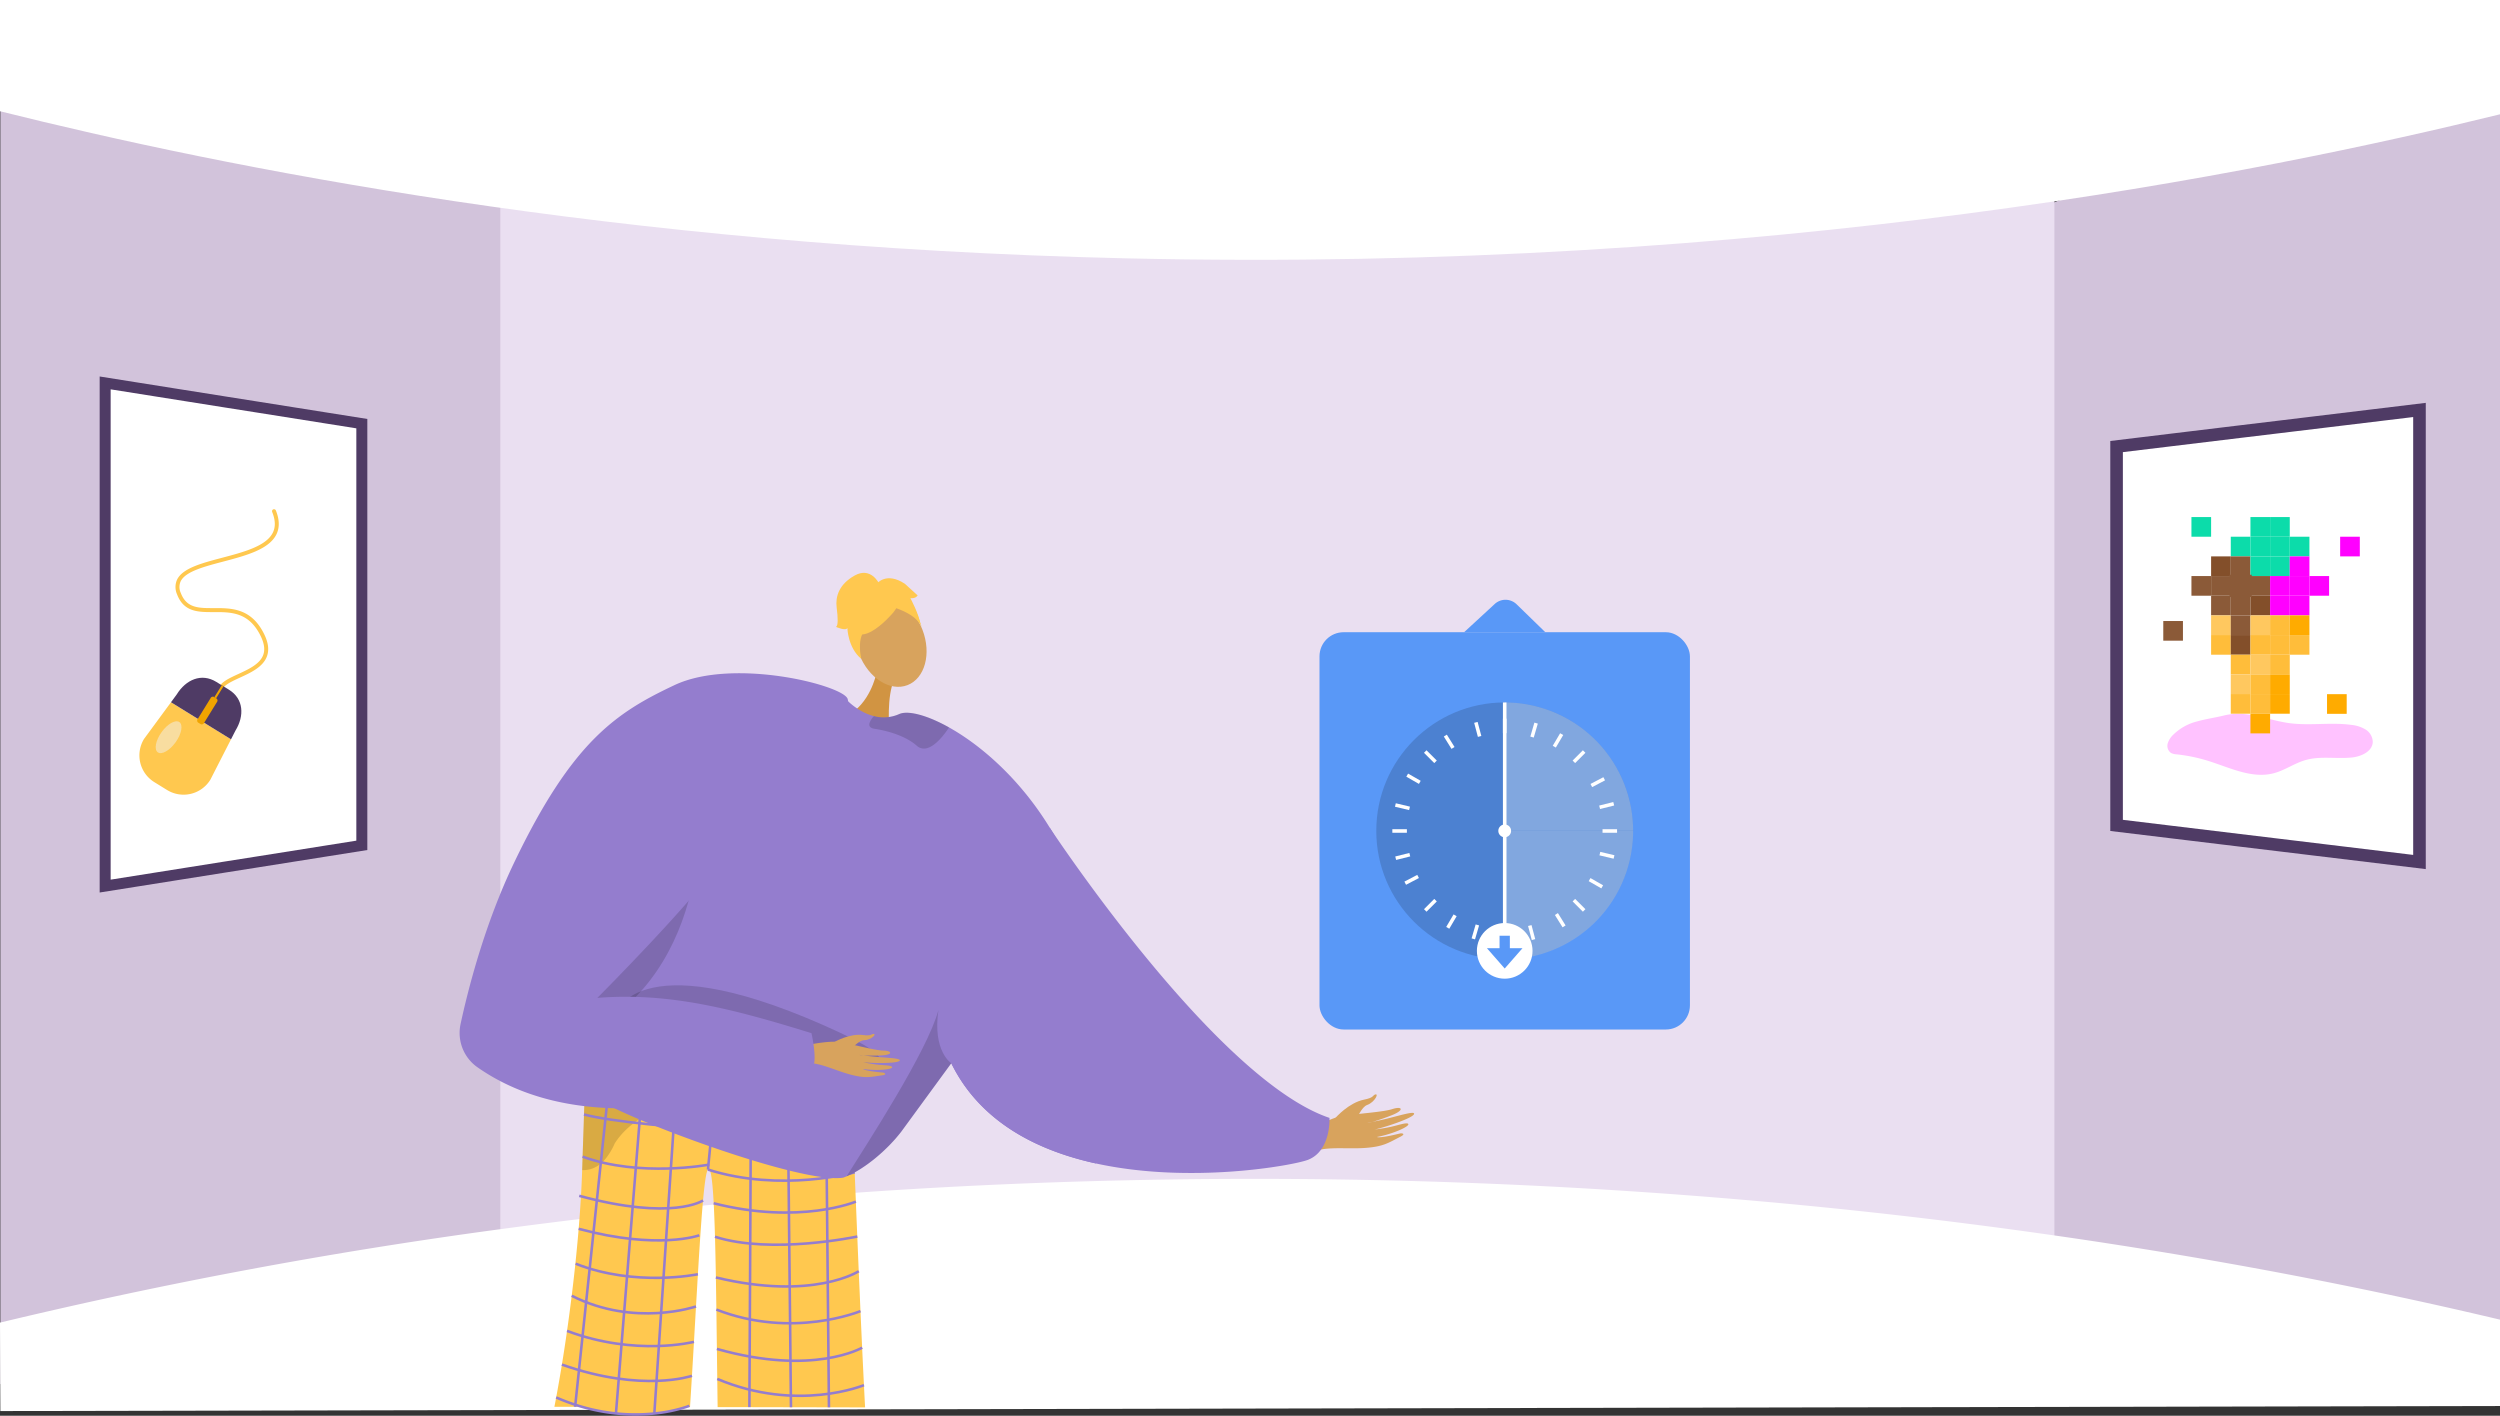 <svg xmlns="http://www.w3.org/2000/svg" width="1366" height="773.567" viewBox="0 0 1366 773.567"><rect x="0" y="0" width="1366" height="773.567" fill="#333333" stroke="none"/><g transform="translate(0 5)"><g transform="translate(-4377.543 2847.985)"><path d="M5743.543-2843.448v758.463l-242.228-67.586-32.991-6.263,1.636-558.092,30.118-25.561Z" fill="#d2c3db"/><path d="M4693.84-2727.513l-16.051,556.371-300.044,74.4V-2846.8l298.844,93.571Z" fill="#d2c3db"/><path d="M5075.521-2763.913H4650.913v617.384h849.165v-617.384Z" fill="#eadff1"/><path d="M4377.543-2792.205c121.657,30.38,335.7,73.889,615,80.373,352.971,8.194,622.428-47.1,751-78.7v-62.455h-1366Z" fill="#fff"/><path d="M5743.543-2131.925v47.19l-202.109.41-11.321.02-3.8.01-18.8.04-20.92.04-17.04.03-2.22.01-15.089.03-17.361.03-22.72.05-20.74.04-19.75.04-993.929,2-.2-48.32c.07-.02.13-.03.2-.05a2722.621,2722.621,0,0,1,273.169-51q13.425-1.815,27.28-3.56a3058.57,3058.57,0,0,1,314.35-23.14,3116.407,3116.407,0,0,1,384.04,15q8,.81,15.871,1.66,10.513,1.11,20.819,2.29,10.665,1.215,21.09,2.48,9.887,1.185,19.54,2.43,3.72.465,7.41.95,3.557.465,7.08.93,5.88.78,11.681,1.58,10.065,1.365,19.86,2.78a.7.7,0,0,1,.14.02c2.21.31,4.4.63,6.589.95q7.02,1.02,13.911,2.06c2.789.42,5.549.84,8.3,1.27C5620.043-2159.635,5692.773-2143.985,5743.543-2131.925Z" fill="#fff"/><path d="M5534.043-2608.985v207l66.988,8.1,21.016,2.53,77.5,9.37v-247l-77.5,9.37-21.016,2.53Z" fill="#fff" stroke="#4f3b65" stroke-miterlimit="10" stroke-width="6.876"/><path d="M5107.37-2242.312s7.187-8.2,15.568-9.845c4.982-.98,4.812-2.237,5.652-2.649,2.786-1.365.256,4.014-3.948,5.54-3.416,1.24-5.1,7.234-7.135,8.574s-8.159,3.9-9.746,3.147S5107.37-2242.312,5107.37-2242.312Z" fill="#d8a35d" fill-rule="evenodd"/><path d="M5085.278-2231.121c1.529-.583,17.492-11.057,26.332-12.24s22.093-2.1,26.621-3.59c5.326-1.754,6.775.331.663,2.956-3.971,1.706-12.14,4.433-13.968,4.582-.886.073,4.864-.941,11.094-2.5,6.623-1.659,13.791-3.84,14.172-2.663.738,2.28-18.291,8.259-21.666,8.765a85.643,85.643,0,0,0,8.893-1.45c4-.882,8.568-2.5,9.511-1.7,1.485,1.26-8.543,5.677-16.917,7.19-.136.279,2.6.594,12.429-1.872.987-.248,3.541.083.342,1.725-6.734,3.456-9.375,5.44-19.31,6.159-9.689.7-20.479-.856-27.361,1.77Z" fill="#d8a35d" fill-rule="evenodd"/><path d="M5092.281-2219.281c-7.765,3.039-64.148,13.378-115.9,2.012-32.665-7.161-63.473-22.987-79.06-54.751-40.275-82.112,53.836-128.69,53.836-128.69a1.674,1.674,0,0,1,.141.225c4.08,6.162,91.805,137.778,152.675,158.316C5103.971-2242.169,5104.942-2224.247,5092.281-2219.281Z" fill="#947dce"/><path d="M4680.465-2084.325l11.32.02,3.8.01a107.12,107.12,0,0,0,18.51,3.61,101.025,101.025,0,0,0,20.97.03,83.06,83.06,0,0,0,17.28-3.53l2.22.01c.36-5.61.72-11.33,1.06-17.07.38-6.18.74-12.4,1.1-18.56.38-6.54.75-13.01,1.11-19.33.15-2.49.3-4.96.44-7.39q.3-5.22.6-10.22c.58-9.67,1.15-18.65,1.71-26.5.37-5.13.73-9.78,1.1-13.82.88-9.68,1.77-15.87,2.69-16.87.35-.38.67-.26.97.3.95,1.81,1.64,8.29,2.17,18.12.18,3.39.34,7.18.48,11.32q.12,3.345.22,6.98c.19,6.76.35,14.23.49,22.23.04,2.76.09,5.58.13,8.46.05,2.97.09,6,.14,9.09.09,6.94.18,14.15.28,21.51.06,5.39.13,10.87.2,16.39.06,5.1.13,10.24.2,15.39l17.36.03,22.72.05,20.74.04,19.75.04c-.21-3.92-.42-7.99-.62-12.16-.33-6.59-.66-13.46-.99-20.48-.3-6.56-.61-13.25-.91-19.97-.14-3.31-.29-6.62-.43-9.93q-.27-5.94-.52-11.86c-.27-6.42-.53-12.77-.79-18.96-.23-5.38-.44-10.63-.65-15.71-.04-1.13-.09-2.26-.13-3.37-.23-5.58-.44-10.93-.64-15.96v-.05c-.06-1.54-.12-3.06-.18-4.54-.21-5.24-.39-10.08-.56-14.41-.54-14-.86-22.73-.86-22.73a11.406,11.406,0,0,1-6.71,2.43c-1.8-.12-4.3-.29-7.37-.49-3.68-.26-8.18-.58-13.28-.95h-.01q-3.631-.27-7.62-.57c-.59-.05-1.18-.09-1.78-.13h-.01c-5.71-.44-11.87-.93-18.28-1.46-1.85-.15-3.73-.31-5.63-.47-.54-.05-1.08-.09-1.63-.14h-.01c-3.99-.34-8.04-.69-12.1-1.06-5.11-.47-10.22-.95-15.23-1.45-2.08-.21-4.15-.42-6.18-.63-3.24-.34-6.42-.69-9.5-1.04h-.04c-3.06-.35-6.03-.71-8.87-1.07-2.38-.3-4.68-.6-6.87-.91-.11-.01-.22-.03-.33-.04-.93-.13-1.44-.21-1.44-.21-5.12-.74-9.6-1.49-13.21-2.24-1.05-.22-2.03-.44-2.93-.66-.12-.04-.25-.07-.37-.1-.2-.05-.4-.1-.59-.15-.58-.15-1.11-.3-1.6-.45-.56-.17-1.07-.34-1.52-.52-.13-.05-.26-.1-.38-.15a9.263,9.263,0,0,1-1.13-.54,2.8,2.8,0,0,1-.86-.69v.15c-.01.2-.02.61-.04,1.21-.01.15-.01.3-.02.46-.02.54-.04,1.19-.07,1.96-.02.61-.05,1.28-.07,2.03-.02.56-.04,1.16-.06,1.79-.02.34-.03.69-.04,1.05,0,.09-.01.17-.01.26-.01.34-.02.69-.04,1.05q-.06,1.965-.15,4.26-.03.825-.06,1.71c-.03,1.05-.07,2.14-.11,3.27-.05,1.42-.1,2.91-.15,4.46v.1c-.01.2-.01.41-.02.62q-.015.42-.03.84c-.02.51-.03,1.02-.05,1.53-.02.57-.04,1.15-.06,1.73-.02.52-.03,1.05-.05,1.59-.12,3.44-.24,7.09-.36,10.92-.03.63-.05,1.27-.07,1.91-.05,1.29-.09,2.6-.13,3.92-.08,2.39-.16,4.85-.24,7.35-.15,4.62-.37,9.4-.65,14.29-.34,5.79-.76,11.75-1.26,17.79q-.33,3.93-.7,7.9c-.88,9.5-1.93,19.15-3.1,28.68-.04.33-.08.66-.13.99-.76,6.15-1.57,12.24-2.42,18.21-.9,6.3-1.84,12.47-2.81,18.42-1.02,6.25-2.07,12.26-3.12,17.94C4681.115-2087.685,4680.795-2085.985,4680.465-2084.325Z" fill="#ffc84f"/><g opacity="0.3"><path d="M4782.15-2255.756c.248,0,.5,0,.736,0C4782.886-2255.754,4782.626-2255.758,4782.15-2255.756Z"/><path d="M4782.15-2255.756c-19.658-.121-62.093-6.551-62.093-6.551-12.477-1.8-21.188-3.672-22.589-5.5,0,0,0,.052,0,.146-.076,1.967-.881,24.491-1.832,54.026a14.625,14.625,0,0,0,2.073-.061c4.463-.437,8.069-2.869,10.964-6.453a35.673,35.673,0,0,0,4.74-8.046C4730.349-2254.636,4775.847-2255.732,4782.15-2255.756Z" opacity="0.5"/></g><path d="M4828.825-2256.755l.04,4.58.2,20.15.21,22.49v.04l.17,17.18v.92l.16,16.68.22,22.4.05,5.79.14,14.7.2,20.92.19,19.49.07,7.39" fill="none" stroke="#947dce" stroke-miterlimit="10" stroke-width="1.407"/><path d="M4807.945-2254.195l.01.5.03,3.68.18,16.93.21,19.58.06,5.62.18,17.43.01,1.35.17,16.12.24,22.91.04,3.55.18,16.56.21,20.49.2,19.05.07,6.36" fill="none" stroke="#947dce" stroke-miterlimit="10" stroke-width="1.407"/><path d="M4787.885-2255.915v.63l-.05,8.96-.02,4.56-.04,7.49-.08,14.98-.05,10.35-.09,17.26-.02,5.06-.07,13.12-.11,22.05-.03,4.93-.07,14.44-.1,20.32-.1,18.09-.04,9.56" fill="none" stroke="#947dce" stroke-miterlimit="10" stroke-width="1.407"/><line x1="4.197" y2="43.649" transform="translate(4764.377 -2257.579)" fill="none" stroke="#947dce" stroke-miterlimit="10" stroke-width="1.407"/><path d="M4735.065-2080.655l.24-3.56.96-14.25,1.29-19.07,1.22-18.12.74-10.87.56-8.31.1-1.46,1.28-19.02.37-5.42.81-12.05,1.47-21.77,1.31-19.36.23-3.46.17-2.53.03-.41.6-8.93.08-1.19.56-8.24.02-.36.03-.39" fill="none" stroke="#947dce" stroke-miterlimit="10" stroke-width="1.407"/><path d="M4714.095-2080.685l.29-3.57,1.25-15.41,1.52-18.8,1.43-17.7,1.31-16.22.27-3.26,1.65-20.47.01-.1.14-1.74,1.27-15.72,1.72-21.29,1.97-24.26.16-2.02.03-.4.48-5.94,1.09-13.48.01-.08" fill="none" stroke="#947dce" stroke-miterlimit="10" stroke-width="1.407"/><path d="M4710.565-2262.7l-1.39,13.21-.2,1.91-.62,5.91-2.5,23.69-.08.81v.01l-2.11,19.98-1.86,17.64-.48,4.62-1.59,15.1v.01l-1.42,13.45-.52,4.91-1.95,18.52-1.95,18.58-2,18.92-.11,1.13" fill="none" stroke="#947dce" stroke-miterlimit="10" stroke-width="1.407"/><path d="M4843.8-2231.384s-116.879-4.517-147.163-12.658" fill="none" stroke="#947dce" stroke-miterlimit="10" stroke-width="1.407"/><path d="M4764.377-2213.931c39.936,12.728,80.168,1.5,80.168,1.5" fill="none" stroke="#947dce" stroke-miterlimit="10" stroke-width="1.407"/><path d="M4765.053-2216.649s-37.644,7.167-69.18-4.332" fill="none" stroke="#947dce" stroke-miterlimit="10" stroke-width="1.407"/><path d="M4845.184-2196.421s-30.673,12.843-77.675.909" fill="none" stroke="#947dce" stroke-miterlimit="10" stroke-width="1.407"/><path d="M4845.965-2177.348s-46.875,10.016-77.755.131" fill="none" stroke="#947dce" stroke-miterlimit="10" stroke-width="1.407"/><path d="M4846.762-2158.4s-24.831,16.235-78.062,3.416" fill="none" stroke="#947dce" stroke-miterlimit="10" stroke-width="1.407"/><path d="M4847.712-2136.6s-37.064,15.483-78.741-.835" fill="none" stroke="#947dce" stroke-miterlimit="10" stroke-width="1.407"/><path d="M4848.621-2116.626s-26.656,15.672-79.374.7" fill="none" stroke="#947dce" stroke-miterlimit="10" stroke-width="1.407"/><path d="M4849.606-2096.146s-36.233,15.143-80.156-3.387" fill="none" stroke="#947dce" stroke-miterlimit="10" stroke-width="1.407"/><path d="M4761.686-2197.063s-16.447,11.359-67.653-2.527" fill="none" stroke="#947dce" stroke-miterlimit="10" stroke-width="1.407"/><path d="M4759.641-2178.014s-22.412,8.193-65.92-3.542" fill="none" stroke="#947dce" stroke-miterlimit="10" stroke-width="1.407"/><path d="M4758.87-2156.744s-34.134,7.16-66.789-5.744" fill="none" stroke="#947dce" stroke-miterlimit="10" stroke-width="1.407"/><path d="M4757.839-2139.138s-33.581,11.6-67.913-5.841" fill="none" stroke="#947dce" stroke-miterlimit="10" stroke-width="1.407"/><path d="M4756.724-2119.808s-31.722,8.157-69.349-5.965" fill="none" stroke="#947dce" stroke-miterlimit="10" stroke-width="1.407"/><path d="M4755.628-2101.244s-26.958,9.413-71.06-6.112" fill="none" stroke="#947dce" stroke-miterlimit="10" stroke-width="1.407"/><path d="M4681.445-2089.415a109.663,109.663,0,0,0,10.45,3.98q1.86.615,3.69,1.14a107.12,107.12,0,0,0,18.51,3.61,101.025,101.025,0,0,0,20.97.03,83.06,83.06,0,0,0,17.28-3.53c1.22-.4,1.87-.67,1.87-.67" fill="none" stroke="#947dce" stroke-miterlimit="10" stroke-width="1.407"/><path d="M4856.349-2484.839s-3.438,16.9-16.306,22.967,23.393,6.984,23.393,6.984-1.536-17.626,2.789-27S4856.349-2484.839,4856.349-2484.839Z" fill="#d19442"/><ellipse cx="18.521" cy="25.269" rx="18.521" ry="25.269" transform="translate(4837.927 -2519.119) rotate(-21.079)" fill="#d8a35d"/><path d="M4976.379-2217.269c-32.665-7.161-63.473-22.987-79.06-54.751-.056.084-.112.155-.169.239-.168.211-.337.436-.506.689a.826.826,0,0,0-.113.155c-4.487,6.134-26.517,36.252-26.517,36.266-7.99,10.41-20.2,20.412-29.893,24.436-.633.281-1.28.52-1.871.731-23.76,3.714-122.711-33.889-134.5-43.286-5.317-4.234-7.4-24.083-7.822-45.607-.534-26.236,1.365-55,2.758-61.067,2.363-10.171,49.081-122.7,122.387-115.578a75.162,75.162,0,0,1,19.076,4.473s.548.577,1.519,1.435a36.1,36.1,0,0,0,6.626,4.713,28.109,28.109,0,0,0,6.766,2.715,20.738,20.738,0,0,0,13.829-1.126c4.586-2.054,14.77.352,27.136,7.259,17.176,9.58,38.6,27.854,55.13,54.863a1.674,1.674,0,0,1,.141.225,176.715,176.715,0,0,1,23.69,65.035A419.387,419.387,0,0,1,4976.379-2217.269Z" fill="#947dce"/><path d="M4897.316-2272.027c-.056.087-.12.155-.175.242-.167.214-.338.442-.5.688-.043.045-.073.095-.12.155-4.488,6.132-26.506,36.262-26.51,36.275-7.994,10.4-20.2,20.409-29.9,24.428,11.024-17.6,44.138-68.273,50.193-90.865C4887.01-2278.568,4897.32-2272.04,4897.316-2272.027Z" opacity="0.15"/><path d="M4852.7-2458.085c-.533,1.588,0,2.893,2.681,3.311,8.36,1.307,17.363,4.244,23.054,9.232a5.84,5.84,0,0,0,5.487,1.388c4.955-1.207,9.768-7.786,11.78-10.738a2.36,2.36,0,0,0,.321-.682c-12.369-6.908-22.544-9.315-27.139-7.251a20.705,20.705,0,0,1-13.824,1.114A11.384,11.384,0,0,0,4852.7-2458.085Z" opacity="0.15"/><path d="M4865.574-2518.238s-23.524,28.119-24.91-1.936C4839.705-2540.968,4881.4-2537.976,4865.574-2518.238Z" fill="#ffc84f"/><path d="M4858.784-2522.929s20.568,3.48,22.793,14.066c0,0-7.774-31.17-24.706-25.5s-22.757,9.758-9.155,40.644C4847.716-2493.721,4842.907-2520.607,4858.784-2522.929Z" fill="#ffc84f"/><path d="M4857.671-2534.451s-4.413-8.944-13.1-4.09-10.6,11.623-9.885,17.379.916,10.2-.4,10.706c0,0,5.455,2.42,6.262.6,0,0,.232,10.753,7.548,16.834,0,0-2.9-12.6,3.158-16.438S4857.671-2534.451,4857.671-2534.451Z" fill="#ffc84f"/><path d="M4856.8-2534.207s5.045-6.468,15.15.191l6.974,6.358s-.807,1.819-3.938,1.518c0,0,4.761,8.787,5.519,14.491l-9.963-14.286Z" fill="#ffc84f"/><path d="M4713.145-2297.856s10.265-40.773,114.077,4.9-88.524,1.465-88.524,1.465Z" opacity="0.15"/><path d="M4759.344-2400.711s3.647,110.087-102.058,124.82l-2.266.692,7.508-23.4s62.089-48.074,62.725-49.6S4759.344-2400.711,4759.344-2400.711Z" opacity="0.15"/><path d="M4812.678-2280.873c1.406-.047,17.3-4.1,24.817-2.588s18.539,4.467,22.634,4.521c4.817.063,5.412,2.162-.287,2.587-3.7.276-11.1.21-12.63-.179-.74-.189,4.215.593,9.713,1.066,5.845.5,12.279.734,12.26,1.8-.038,2.059-17.17,1.6-20.054,1.068a73.334,73.334,0,0,0,7.631,1.307c3.5.4,7.661.363,8.2,1.276.855,1.439-8.527,2.226-15.755,1.116-.188.189,1.949,1.209,10.623,1.951.871.075,2.854,1.057-.2,1.5-6.438.926-9.138,1.8-17.412-.392-8.068-2.137-16.4-6.417-22.726-6.205Z" fill="#d8a35d" fill-rule="evenodd"/><path d="M4833.757-2283.793s8.13-4.653,15.4-3.65c4.322.6,4.536-.473,5.332-.573,2.646-.332-.913,3.333-4.755,3.4-3.122.054-6.17,4.452-8.193,4.974s-7.719.886-8.8-.166S4833.757-2283.793,4833.757-2283.793Z" fill="#d8a35d" fill-rule="evenodd"/><path d="M4746.13-2478.656c-32.173,15.137-56.041,30.992-87.723,97.13-16.074,33.556-25.14,69.2-29.237,88.206a22.9,22.9,0,0,0,9.383,23.582c71.718,49.99,181.635.593,181.635.593,5.062-.336.741-19.319.741-19.319-43.844-13.586-77.945-22.3-117.016-19.283.2-.03,53.7-54.177,63.64-70.555,26.054-42.951,78.072-71.32,73.177-92.664C4839.04-2478.348,4778.583-2493.925,4746.13-2478.656Z" fill="#947dce"/><path d="M4575.246-2621.5v230.408l-56.767,9.016-17.81,2.816L4435-2368.829v-274.932l65.672,10.43,17.81,2.816Z" fill="#fff" stroke="#4f3b65" stroke-miterlimit="10" stroke-width="6"/><path d="M4498.515-2475.848a1.081,1.081,0,0,0,.464-.483c1.222-2.508,5.33-4.4,9.679-6.4,5.951-2.737,12.7-5.839,14.78-11.743,1.235-3.5.7-7.486-1.632-12.18-7.016-14.115-17.885-14.084-27.474-14.057-8.3.024-14.859.043-18.024-8.324a7.618,7.618,0,0,1,.007-6.433c2.7-5.25,12.642-7.876,23.166-10.657,12.254-3.238,24.926-6.586,29.042-14.78,1.857-3.7,1.773-8.126-.248-13.165a1.088,1.088,0,0,0-1.415-.6,1.092,1.092,0,0,0-.6,1.415c1.805,4.5,1.911,8.219.324,11.377-3.676,7.319-15.866,10.539-27.654,13.654-11,2.907-21.4,5.653-24.544,11.764a9.791,9.791,0,0,0-.109,8.2c3.7,9.777,11.65,9.754,20.066,9.73,9.393-.027,19.1-.055,25.52,12.85,2.058,4.139,2.558,7.57,1.528,10.487-1.776,5.035-8.077,7.933-13.637,10.49-4.711,2.166-9.164,4.214-10.725,7.421a1.088,1.088,0,0,0,.5,1.455A1.092,1.092,0,0,0,4498.515-2475.848Z" fill="#ffc84f"/><path d="M4503.761-2449.023l-11.289,22.09a17.185,17.185,0,0,1-23.653,5.6l-6.946-4.289a17.187,17.187,0,0,1-5.6-23.655l14.693-19.988Z" fill="#ffc84f"/><path d="M4502.645-2476.126c8.078,4.987,8.517,14.3,3.532,22.378l-2.416,4.725-16.4-10.123,11.807-19.124Z" fill="#4f3b65"/><path d="M4474.11-2473.546c4.985-8.074,13.51-11.856,21.589-6.868l3.473,2.144-11.807,19.124-16.4-10.123Z" fill="#4f3b65"/><path d="M4485.746-2458.221l1.52.939a1.375,1.375,0,0,0,1.774-.694l7.045-11.411a1.38,1.38,0,0,0-.172-1.9l-1.52-.939a1.379,1.379,0,0,0-1.775.7l-7.045,11.41A1.373,1.373,0,0,0,4485.746-2458.221Z" fill="#f0a400"/><rect width="7.653" height="1.15" transform="translate(4494.665 -2472.059) rotate(-58.309)" fill="#f0a400"/><ellipse cx="10.15" cy="4.728" rx="10.15" ry="4.728" transform="matrix(0.582, -0.813, 0.813, 0.582, 4459.909, -2444.672)" fill="#f2f2f2" opacity="0.5"/><path d="M5578.138-2458.826c4.623-1.3,9.531-1.985,14.439-3.183,12.262-2.994,22.348,1.952,34.426,3.934,11.627,1.909,23.607-.435,35.281,1.17a18.593,18.593,0,0,1,7.777,2.5,8.221,8.221,0,0,1,3.964,6.815c-.173,5.19-6.254,7.968-11.419,8.5-8.421.874-17.138-.92-25.281,1.4-6.089,1.732-11.4,5.656-17.528,7.237-11.857,3.057-23.855-3.065-35.539-6.731a90.5,90.5,0,0,0-17.409-3.628,7.489,7.489,0,0,1-3.064-.761,4.762,4.762,0,0,1-1.788-5.258,11.232,11.232,0,0,1,3.24-4.916A28.334,28.334,0,0,1,5578.138-2458.826Z" fill="#f0f" opacity="0.24"/><rect width="10.745" height="10.745" transform="translate(5607.182 -2570.465)" fill="#0cdcaa"/><rect width="10.745" height="10.745" transform="translate(5617.927 -2570.465)" fill="#0cdcaa"/><rect width="10.745" height="10.745" transform="translate(5596.437 -2559.719)" fill="#0cdcaa"/><rect width="10.745" height="10.745" transform="translate(5607.182 -2559.719)" fill="#0cdcaa"/><rect width="10.745" height="10.745" transform="translate(5617.927 -2559.719)" fill="#0cdcaa"/><rect width="10.745" height="10.745" transform="translate(5628.672 -2559.719)" fill="#0cdcaa"/><rect width="10.745" height="10.745" transform="translate(5596.437 -2548.974)" fill="#8b5a38"/><rect width="10.745" height="10.745" transform="translate(5607.182 -2548.974)" fill="#0cdcaa"/><rect width="10.745" height="10.745" transform="translate(5617.927 -2548.974)" fill="#0cdcaa"/><rect width="10.745" height="10.745" transform="translate(5574.946 -2570.465)" fill="#0cdcaa"/><rect width="10.745" height="10.745" transform="translate(5628.672 -2548.974)" fill="#f0f"/><rect width="10.745" height="10.745" transform="translate(5585.691 -2538.229)" fill="#8b5a38"/><rect width="10.745" height="10.745" transform="translate(5574.946 -2538.229)" fill="#8b5a38"/><rect width="10.745" height="10.745" transform="translate(5585.691 -2548.974)" fill="#834f2a"/><rect width="10.745" height="10.745" transform="translate(5607.182 -2538.229)" fill="#8b5a38"/><rect width="10.745" height="10.745" transform="translate(5617.927 -2538.229)" fill="#f0f"/><rect width="10.745" height="10.745" transform="translate(5628.672 -2538.229)" fill="#f0f"/><rect width="10.745" height="10.745" transform="translate(5639.418 -2538.229)" fill="#f0f"/><rect width="10.745" height="10.745" transform="translate(5585.691 -2527.484)" fill="#8b5a38"/><rect width="10.745" height="10.745" transform="translate(5559.559 -2513.663)" fill="#8b5a38"/><rect width="10.745" height="10.745" transform="translate(5596.437 -2527.484)" fill="#8b5a38"/><rect width="10.745" height="10.745" transform="translate(5607.182 -2527.484)" fill="#834f2a"/><rect width="10.745" height="10.745" transform="translate(5617.927 -2527.484)" fill="#f0f"/><rect width="10.745" height="10.745" transform="translate(5628.672 -2527.484)" fill="#f0f"/><rect width="10.745" height="10.745" transform="translate(5656.201 -2559.719)" fill="#f0f"/><rect width="10.745" height="10.745" transform="translate(5585.691 -2516.738)" fill="#ffc85f"/><rect width="10.745" height="10.745" transform="translate(5596.437 -2516.738)" fill="#8b5a38"/><rect width="10.745" height="10.745" transform="translate(5607.182 -2516.738)" fill="#ffc85f"/><rect width="10.745" height="10.745" transform="translate(5617.927 -2516.738)" fill="#ffbd3a"/><rect width="10.745" height="10.745" transform="translate(5628.672 -2516.738)" fill="#ffab00"/><rect width="10.745" height="10.745" transform="translate(5585.691 -2505.993)" fill="#ffbd3a"/><rect width="10.745" height="10.745" transform="translate(5596.437 -2505.993)" fill="#834f2a"/><rect width="10.745" height="10.745" transform="translate(5607.182 -2505.993)" fill="#ffbd3a"/><rect width="10.745" height="10.745" transform="translate(5617.927 -2505.993)" fill="#ffbd3a"/><rect width="10.745" height="10.745" transform="translate(5628.672 -2505.993)" fill="#ffbd3a"/><rect width="10.745" height="10.745" transform="translate(5596.437 -2495.248)" fill="#ffbd3a"/><rect width="10.745" height="10.745" transform="translate(5607.182 -2495.248)" fill="#ffc85f"/><rect width="10.745" height="10.745" transform="translate(5617.927 -2495.248)" fill="#ffbd3a"/><rect width="10.745" height="10.745" transform="translate(5596.437 -2484.502)" fill="#ffc85f"/><rect width="10.745" height="10.745" transform="translate(5607.182 -2484.502)" fill="#ffbd3a"/><rect width="10.745" height="10.745" transform="translate(5617.927 -2484.502)" fill="#ffab00"/><rect width="10.745" height="10.745" transform="translate(5649.032 -2473.694)" fill="#ffab00"/><rect width="10.745" height="10.745" transform="translate(5596.437 -2473.757)" fill="#ffbd3a"/><rect width="10.745" height="10.745" transform="translate(5607.182 -2473.757)" fill="#ffbd3a"/><rect width="10.745" height="10.745" transform="translate(5617.927 -2473.757)" fill="#ffab00"/><rect width="10.745" height="10.745" transform="translate(5607.182 -2463.011)" fill="#ffab00"/><rect width="10.745" height="10.745" transform="translate(5596.437 -2538.229)" fill="#8b5a38"/><path d="M5607.9-2526.771h-12.172v-12.171H5607.9Z" fill="#8b5a38"/><rect width="202.404" height="217.08" rx="13.185" transform="translate(5098.512 -2507.54)" fill="#5998f7"/><path d="M5177.525-2507.54l16.732-15.424a8.7,8.7,0,0,1,11.96.161l15.687,15.263Z" fill="#5998f7"/><circle cx="70.167" cy="70.167" r="70.167" transform="translate(5129.547 -2469.167)" fill="#4c81d1"/><g opacity="0.3"><path d="M5199.714-2469.167A70.167,70.167,0,0,1,5269.881-2399h-70.167Z" fill="#fff"/></g><g opacity="0.3"><path d="M5269.881-2398.933a70.166,70.166,0,0,1-70.167,70.166v-70.166Z" fill="#fff"/></g><rect width="1.948" height="7.946" transform="translate(5198.74 -2460.329)" fill="#fff"/><rect width="1.948" height="7.946" transform="translate(5198.74 -2345.484)" fill="#fff"/><rect width="7.946" height="1.949" transform="translate(5138.318 -2399.908)" fill="#fff"/><rect width="7.947" height="1.949" transform="translate(5253.163 -2399.908)" fill="#fff"/><rect width="1.949" height="7.946" transform="matrix(0.231, -0.973, 0.973, 0.231, 5139.757, -2412.185)" fill="#fff"/><rect width="1.949" height="7.946" transform="translate(5251.489 -2385.623) rotate(-76.627)" fill="#fff"/><rect width="7.947" height="1.949" transform="translate(5139.911 -2385.006) rotate(-14.027)" fill="#fff"/><rect width="7.946" height="1.949" transform="translate(5251.336 -2412.826) rotate(-14.027)" fill="#fff"/><rect width="7.946" height="1.949" transform="translate(5144.899 -2371.263) rotate(-27.703)" fill="#fff"/><rect width="7.947" height="1.949" transform="translate(5246.588 -2424.636) rotate(-27.703)" fill="#fff"/><rect width="1.949" height="7.947" transform="translate(5155.611 -2441.657) rotate(-45.003)" fill="#fff"/><rect width="1.949" height="7.946" transform="translate(5236.82 -2360.45) rotate(-44.998)" fill="#fff"/><rect width="1.949" height="7.946" transform="translate(5166.447 -2450.544) rotate(-31.897)" fill="#fff"/><rect width="1.949" height="7.946" transform="translate(5227.128 -2353.039) rotate(-31.897)" fill="#fff"/><rect width="1.949" height="7.946" transform="translate(5145.955 -2428.605) rotate(-60.196)" fill="#fff"/><rect width="1.949" height="7.946" transform="translate(5245.609 -2371.521) rotate(-60.196)" fill="#fff"/><rect width="7.947" height="1.949" transform="translate(5155.612 -2356.208) rotate(-45.009)" fill="#fff"/><rect width="7.946" height="1.949" transform="translate(5236.82 -2437.417) rotate(-45.009)" fill="#fff"/><rect width="1.95" height="7.946" transform="matrix(0.967, -0.256, 0.256, 0.967, 5183.029, -2458.027)" fill="#fff"/><rect width="1.95" height="7.946" transform="matrix(0.967, -0.256, 0.256, 0.967, 5212.477, -2347.021)" fill="#fff"/><rect width="7.946" height="1.949" transform="translate(5213.714 -2450.526) rotate(-73.769)" fill="#fff"/><rect width="7.946" height="1.949" transform="translate(5181.622 -2340.256) rotate(-73.769)" fill="#fff"/><rect width="7.946" height="1.949" transform="translate(5225.973 -2445.498) rotate(-59.53)" fill="#fff"/><rect width="7.946" height="1.949" transform="translate(5167.746 -2346.509) rotate(-59.53)" fill="#fff"/><circle cx="3.498" cy="3.498" r="3.498" transform="translate(5196.216 -2402.499)" fill="#fff"/><rect width="1.948" height="140.254" transform="translate(5198.74 -2469.167)" fill="#fff"/><circle cx="15.203" cy="15.203" r="15.203" transform="translate(5184.511 -2348.636)" fill="#fff"/><path d="M5190.006-2334.88l9.708,11.089,9.708-11.089h-6.894v-6.833H5196.9v6.833Z" fill="#5998f7"/></g></g></svg>